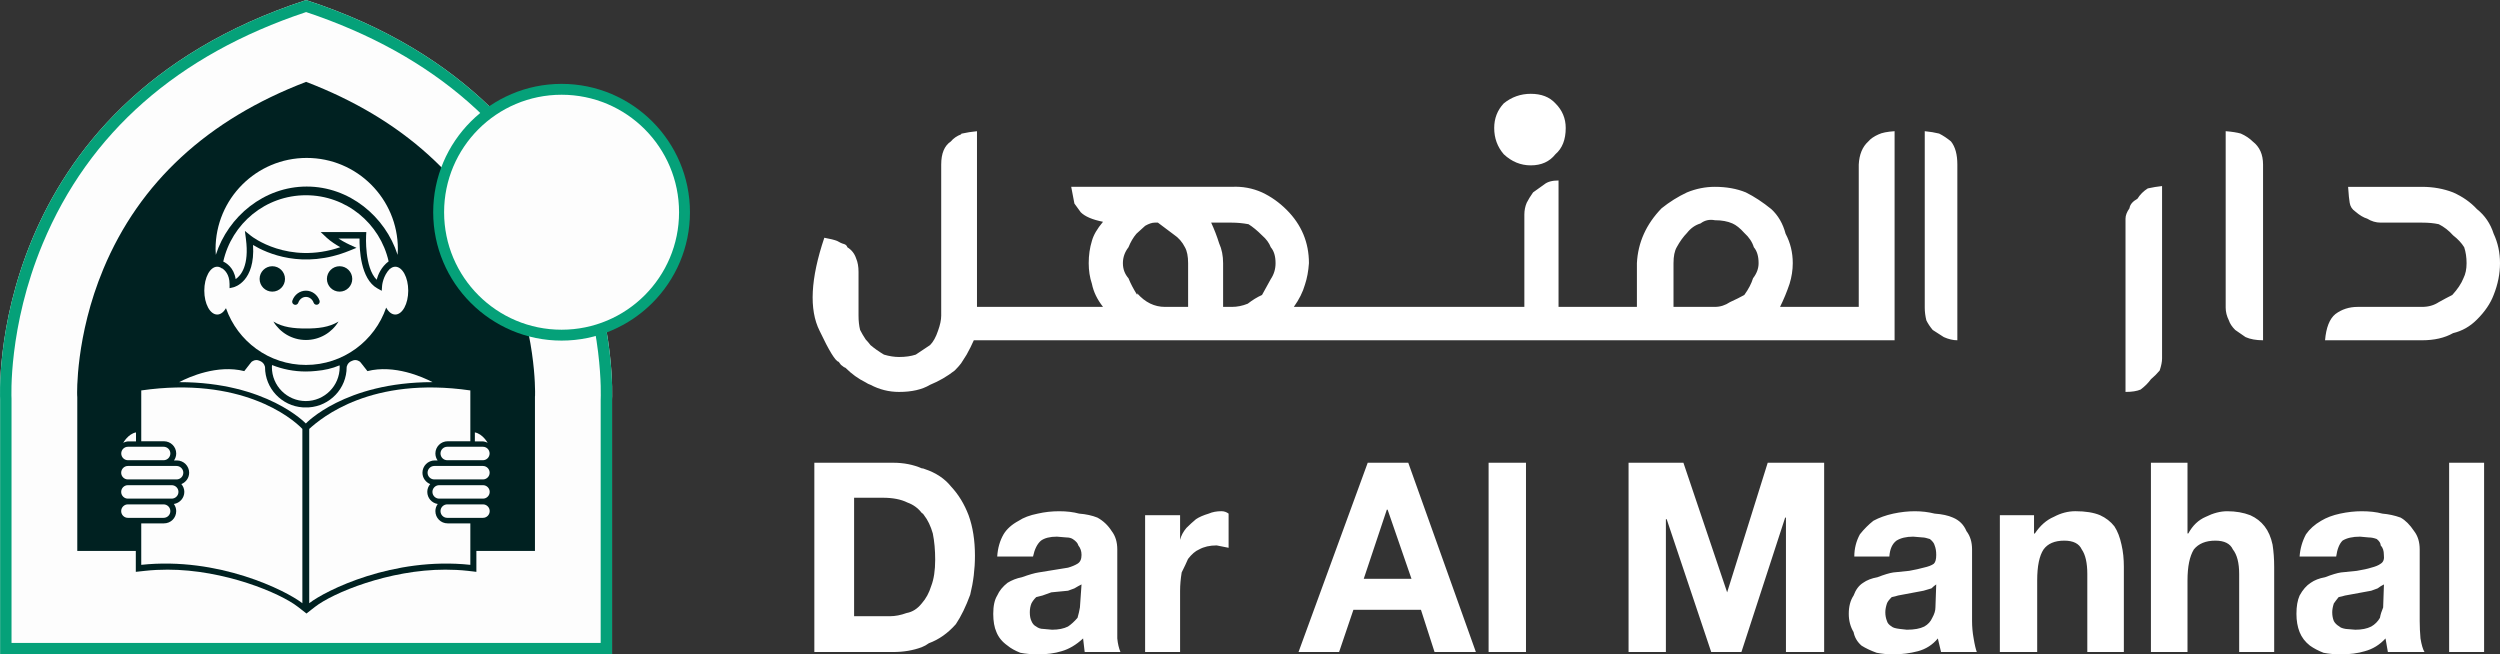 <?xml version="1.0" encoding="UTF-8"?>
<!DOCTYPE svg PUBLIC "-//W3C//DTD SVG 1.1//EN" "http://www.w3.org/Graphics/SVG/1.1/DTD/svg11.dtd">
<!-- Creator: CorelDRAW X7 -->
<svg xmlns="http://www.w3.org/2000/svg" xml:space="preserve" width="165.894mm" height="43.421mm" version="1.1" style="shape-rendering:geometricPrecision; text-rendering:geometricPrecision; image-rendering:optimizeQuality; fill-rule:evenodd; clip-rule:evenodd"
viewBox="0 0 13301167 3481444"
 xmlns:xlink="http://www.w3.org/1999/xlink">
 <rect x="0" y="0" width="13301167" height="3481444" fill="#333333" stroke="none"/>
 <defs>
  <style type="text/css">
   <![CDATA[
    .fil2 {fill:#002121;fill-rule:nonzero}
    .fil3 {fill:#00AF79;fill-rule:nonzero}
    .fil1 {fill:#05A179;fill-rule:nonzero}
    .fil0 {fill:#FDFDFD;fill-rule:nonzero}
    .fil4 {fill:white;fill-rule:nonzero}
   ]]>
  </style>
 </defs>
 <g id="__x0023_Layer_x0020_1">
  <path class="fil0" d="M1628552 393c-1715827,559888 -1627782,2125011 -1627782,2125011l0 1356040 3255612 0 0 -1356040c0,0 88052,-1565123 -1627830,-2125011z"/>
  <path class="fil1" d="M1628552 64207c681929,227107 1152658,639899 1399449,1227297 186464,443726 168111,826860 167942,830629l-104 1555 0 1716 0 1295433 -3134518 0 0 -1295433 0 -1716 0 -1555c-281,-3769 -19075,-382517 165890,-825866 246068,-589884 717472,-1004176 1401341,-1232060zm0 -63814l0 0c-1715827,559888 -1627782,2125011 -1627782,2125011l0 1356040 3255612 0 0 -1356040c0,0 88052,-1565123 -1627830,-2125011z"/>
  <path class="fil2" d="M1628664 435531c512479,196166 870830,520746 1066106,966139 157583,359289 152644,676773 151979,702110l-554 7095 0 14529 0 805685 -2435014 0 0 -805685 0 -11474 -666 -11481c-168,-3047 -10086,-313435 139447,-671562 192173,-460531 554734,-794812 1078702,-995356z"/>
  <path class="fil3" d="M1628440 0l-2943 0c561,225 1058,225 1499,393 497,-168 1003,-168 1444,-393z"/>
  <path class="fil1" d="M2987911 1812137c-376696,0 -683091,-306339 -683091,-683035 0,-376480 306395,-682875 683091,-682875 376592,0 682987,306395 682987,682875 0,376696 -306395,683035 -682987,683035z"/>
  <path class="fil0" d="M2987911 1754248c-345258,0 -625090,-279776 -625090,-625146 0,-345154 279832,-624986 625090,-624986 345266,0 624986,279832 624986,624986 0,345370 -279720,625146 -624986,625146z"/>
  <path class="fil2" d="M722563 2869431l0 173050 49623 -5380c40033,-4378 80235,-6270 119491,-6270 301239,0 598590,123981 693402,197889l18633 14473 26836 21071 26836 -21071 18626 -14473c94755,-73908 391946,-197889 693186,-197889 39255,0 79561,1892 119594,6270l45798 5380 0 -173050 -1812025 0z"/>
  <path class="fil0" d="M2379675 2376965c-19852,0 -35984,15851 -35984,35703 0,19909 16132,35929 35984,35929l189511 0c19683,0 35711,-16020 35711,-35929 0,-19852 -16028,-35703 -35711,-35703l-189511 0z"/>
  <path class="fil0" d="M2605394 2617100c0,-19683 -15971,-35711 -35703,-35711l-233040 0c-19796,0 -35928,16028 -35928,35711 0,19684 16132,35872 35928,35872l233040 0c19732,0 35703,-16188 35703,-35872z"/>
  <path class="fil0" d="M2569691 2683521l-190016 0c-19852,0 -35984,16083 -35984,35767 0,20069 15747,35872 35984,35872l190016 0c19732,0 35703,-16027 35703,-35872 0,-19684 -15971,-35767 -35703,-35767z"/>
  <path class="fil0" d="M2605114 2515081c0,-19684 -15964,-35928 -35704,-35928l-258545 0c-19956,0 -36040,16244 -36040,35928 0,19844 16084,35704 36040,35704l258545 0c19740,0 35704,-15860 35704,-35704z"/>
  <path class="fil0" d="M645111 2412668c0,19909 16019,35929 35703,35929l189463 0c19900,0 36040,-16020 36040,-35929 0,-19852 -16140,-35703 -36040,-35703l-189463 0c-19684,0 -35703,15851 -35703,35703z"/>
  <path class="fil0" d="M644774 2515081c0,19844 16084,35704 35768,35704l258592 0c19909,0 36209,-15860 36209,-35704 0,-19684 -16300,-35928 -36209,-35928l-258592 0c-19684,0 -35768,16244 -35768,35928z"/>
  <path class="fil0" d="M644718 2617100c0,19684 15971,35872 35599,35872l233040 0c19956,0 36096,-16188 36096,-35872 0,-19683 -16140,-35711 -36096,-35711l-233040 0c-19628,0 -35599,16028 -35599,35711z"/>
  <path class="fil0" d="M644718 2719288c0,19845 15971,35872 35599,35872l189960 0c20181,0 36040,-15803 36040,-35872 0,-19684 -16140,-35767 -36040,-35767l-189960 0c-19628,0 -35599,16083 -35599,35767z"/>
  <path class="fil0" d="M1948970 1234722l-1050 18352c-224,1941 -9373,169442 56053,235373 7377,-27557 24615,-68593 63710,-97810 -45357,-201321 -224837,-351856 -439909,-351856 -215464,0 -394993,151257 -439909,352963 14641,6711 56446,30772 65979,93264 27614,-18746 73195,-71857 54562,-213797l-5436 -42583 33490 26940c1997,1724 196006,154368 474226,59605 -22562,-12420 -51114,-30548 -72578,-50457l-31823 -29994 242685 0z"/>
  <path class="fil0" d="M2115422 1355872c665,-10143 1443,-20294 1443,-30605 0,-267805 -217076,-484985 -484986,-484985 -267917,0 -484985,217180 -484985,484985 0,10311 938,20462 1443,30605 65586,-204593 257214,-363339 483542,-363339 226441,0 418117,158746 483543,363339z"/>
  <path class="fil0" d="M2171972 1546497c0,-70469 -30933,-127412 -69026,-127412 -9982,0 -19516,4209 -28167,11642 0,-393 -112,-554 -112,-946 -37372,37595 -41749,89768 -41749,90545l-1885 26892 -23733 -13141c-89375,-50072 -95092,-209916 -94426,-264919l-112050 0c29995,19460 59100,32657 59437,32818l36369 16637 -36979 15081c-248402,101242 -440574,13583 -513433,-30163 12420,194618 -98748,223450 -103791,224837l-21127 4931 0 -21792c0,-51732 -25618,-75072 -40034,-84220 0,385 -112,778 -112,1163 -7978,-5934 -16404,-9365 -25393,-9365 -38084,0 -68857,56943 -68857,127412 0,70084 30773,127027 68857,127027 17969,0 34213,-13029 46520,-33827 61714,175880 228550,301961 425493,301961 197994,0 365888,-127637 426824,-305008 12307,22731 29602,36874 48348,36874 38093,0 69026,-56943 69026,-127027zm-616607 53279l0 0c10920,-32104 40025,-53279 72409,-53279 32272,0 61209,21175 72410,52894 2830,8819 -1716,18128 -10311,21183 -8812,3103 -18353,-1331 -21400,-10319 -6326,-18128 -22843,-30548 -40699,-30548 -18072,0 -34485,12420 -40699,30997 -2493,6815 -8867,11249 -15747,11249 -1996,0 -3712,-609 -5540,-994 -8764,-3047 -13478,-12588 -10423,-21183zm318807 -115771l0 0c0,37260 -30051,67647 -67311,67647 -37371,0 -67534,-30387 -67534,-67647 0,-37419 30163,-67582 67534,-67582 37260,0 67311,30163 67311,67582zm-425381 67647l0 0c-37147,0 -67583,-30387 -67583,-67647 0,-37419 30436,-67582 67583,-67582 37267,0 67535,30163 67535,67582 0,37260 -30268,67647 -67535,67647zm178983 196110l0 0c63710,0 122698,-5934 173267,-36979 -35375,58771 -99743,98083 -173267,98083 -73524,0 -137835,-39312 -173266,-98083 50344,31045 109668,36979 173266,36979z"/>
  <path class="fil0" d="M2301388 2033142c-53174,-27726 -203437,-94755 -346484,-58659 -28223,-36649 -38815,-49069 -38815,-49069 0,0 -18625,-16806 -41412,-6326 -28055,9541 -30276,34380 -30276,34380 0,113662 -89327,206701 -201273,213966l-31991 0c-111994,-7265 -201040,-100304 -201040,-213966 0,0 -2277,-24839 -30388,-34380 -22787,-10480 -41525,6326 -41525,6326 0,0 -10591,12420 -38598,49069 -143271,-36096 -293470,30933 -346589,58659 466577,0 674112,220067 674112,220067 0,0 205923,-220067 674279,-220067z"/>
  <path class="fil0" d="M2594530 2356166c0,0 -25842,-47570 -68032,-55612l0 47963 44299 0c0,0 12917,1163 23733,7649z"/>
  <path class="fil0" d="M655590 2356166c0,0 25778,-47570 67976,-55612l0 47963 -44355 0c0,0 -12813,1163 -23621,7649z"/>
  <path class="fil0" d="M2381840 2347740l120589 0 0 -270459c-527954,-76242 -791101,144987 -857192,204760l0 927388c86272,-67422 446396,-248121 857192,-204207l0 -220620 -120589 0c-36594,0 -65378,-28832 -65378,-65314 0,-14143 4714,-27116 12532,-37820 -31438,-4763 -55612,-31711 -55612,-64368 0,-15859 5877,-30387 15587,-41476 -24287,-9758 -41365,-33042 -41365,-60543 0,-35928 29330,-65322 65314,-65322l15250 0c-7264,-10527 -11706,-23284 -11706,-37091 0,-35703 29225,-64928 65378,-64928z"/>
  <path class="fil0" d="M751508 2077281l0 270459 120709 0c35984,0 65314,29225 65314,64928 0,13807 -4386,26564 -11754,37091l15193 0c36089,0 65426,29394 65426,65322 0,27501 -17302,50785 -41476,60543 9589,11089 15803,25617 15803,41476 0,32657 -24286,59605 -55724,64368 7761,10704 12532,23677 12532,37820 0,36482 -28720,65314 -65314,65314l-120709 0 0 220620c410852,-43914 770807,136785 857248,204207l0 -927388c-56719,-59773 -327467,-281002 -857248,-204760z"/>
  <path class="fil0" d="M1447356 1942211c-393,3825 -778,7489 -778,11257 0,99358 80724,180363 180418,180363 99526,0 180258,-81005 180258,-180363 0,-7432 56,-2662 -609,-9701 -39705,16966 -80957,25946 -124253,29770 -18249,1941 -36762,3055 -55396,3055 -63373,0 -123972,-12203 -179640,-34381z"/>
  <path class="fil4" d="M8118754 3468800l-198716 0 0 -1006838 198884 0 0 1006838 -168 0zm2157675 -338443l0 0 -42414 12588 -135398 25393c-8427,2886 -19684,5716 -33827,8595 -14136,14143 -22563,25232 -25393,33819 -5540,16806 -8595,32441 -8595,46632 0,16806 2886,32272 8595,46408 2830,11257 11257,21183 25393,29610 5772,5709 19683,9926 42422,12756l37981 4210c39584,0 70525,-5709 93031,-16966 19909,-11257 33828,-26724 42423,-46408 11089,-19908 16797,-38205 16797,-55058l4210 -122594c-8427,5549 -16798,12588 -25225,21015zm-4594237 12588l0 0 -88934 8595 -46520 16798c-11257,2886 -22514,5716 -33715,8595 -11362,11257 -19845,22570 -25505,33819 -5541,13919 -8483,29610 -8483,46632 0,19628 2886,35103 8483,46408 5660,14143 14143,24069 25505,29610 11257,8595 23901,12756 37932,12756l46624 4210c33828,0 61994,-5709 84613,-16966 16910,-11257 33819,-26724 50785,-46408 5661,-19908 9926,-38205 12700,-55058l8539 -122594c-11313,5549 -24005,12588 -38149,21183l-33875 12420zm1696367 -431314l0 0 -122818 367885 254055 0 -127028 -367885 -4209 0zm114046 -249669l0 0 359682 1006838 -219898 0 -72193 -224220 -359514 0 -76009 224220 -215858 0 368109 -1006838 215681 0zm-1213987 410299l0 0c5548,-22514 16918,-43745 33715,-63429 17022,-16966 33932,-32440 50898,-46576 16909,-11313 39480,-21183 67759,-29610 19732,-8595 42302,-12804 67582,-12804 14144,0 26836,4377 38150,12804l0 181862 -63430 -12637c-36762,0 -67647,7096 -93152,21232 -19740,8210 -39528,25176 -59212,50625 -8595,19844 -19740,43689 -33875,71968 -5436,33820 -8435,66308 -8435,97249l0 325855 -186127 0 0 -727559 186127 0 0 131020zm-858795 -101410l0 0c25392,-17022 59212,-29778 101522,-38205 36762,-8427 74687,-12644 114215,-12644 39648,0 74911,4217 105844,12644 36762,2830 69034,9926 97201,21183 31045,17022 56446,40916 76234,72025 19571,25393 29610,57881 29610,97249l0 380689c0,30941 0,62042 0,92983 2774,28279 8427,52397 16909,72249l-190344 0 -8483 -72249c-36706,34044 -74743,56558 -114271,67863 -36650,11258 -77517,16806 -122705,16806 -36594,0 -68970,-2718 -97137,-8427 -28279,-11257 -50793,-23845 -67815,-38037 -28167,-19852 -47843,-43689 -59100,-71968 -11369,-25393 -17022,-57889 -17022,-97257 0,-42415 7096,-74679 21119,-97193 11257,-25617 29610,-47963 55003,-67863 22626,-13919 47963,-24014 76242,-29554 39424,-14144 69026,-22570 88710,-25449l156637 -25392c19684,-5549 36650,-12588 50785,-21184 14088,-8426 21239,-23901 21239,-46632 0,-19684 -5548,-36481 -17021,-50617 -2662,-11481 -12589,-22738 -29611,-33995 -8482,-5316 -19683,-8427 -33819,-8427l-50681 -4210c-36866,0 -64977,7096 -84605,21232 -19796,16805 -33939,45076 -42366,84613l-190513 0c2886,-45077 14256,-84613 33884,-118433 16909,-28223 43745,-52116 80339,-71800zm-456819 67583l0 0c-11257,-39528 -26836,-71969 -46576,-97193 -2822,-5548 -7096,-9926 -12636,-12588 -19740,-25617 -45189,-43970 -76186,-55059 -33819,-16965 -77573,-25392 -131132,-25392l-152252 0 0 630366 190345 0c28166,0 57889,-5709 88822,-17022 31109,-5493 57776,-22515 80403,-50794 22562,-25392 39472,-56325 50729,-93200 14136,-36481 21071,-83113 21071,-139447 0,-50841 -4161,-97417 -12588,-139671zm-59212 -346862l0 0c5540,0 11193,1548 16910,4210 59212,19684 105731,50785 139607,93039 39480,42359 70421,92984 93039,152420 22515,61874 33820,133899 33820,215681 0,70477 -8427,139616 -25280,207206 -22675,62099 -48068,114440 -76234,156630 -42311,47963 -90162,81950 -143721,101466 -11361,8595 -24006,15635 -38141,21183 -45189,16798 -95814,25617 -152316,25617l-418838 0 0 -1007062 418838 0c56502,0 107127,9927 152316,29610zm5922608 346862l0 0c28055,-42190 61874,-71969 101410,-88822 36698,-19628 74903,-29770 114215,-29770 53503,0 97417,7095 131237,21231 30772,14087 56333,33771 76242,59164 16797,25449 29385,57881 37812,97249 8763,36874 12588,76242 12588,118432l0 452882 -194450 0 0 -414509c0,-59388 -9926,-103134 -29610,-131188 -14135,-30997 -45245,-46632 -93039,-46632 -50785,0 -87435,15635 -109998,46632 -22570,33819 -33987,88822 -33987,165008l0 380689 -198667 0 0 -727559 181861 0 0 97193 4386 0zm-753176 -105788l0 0c39697,-8427 77509,-12644 114383,-12644 36706,0 72025,4217 105620,12644 39761,2830 72025,9926 97417,21183 33659,14136 57889,38037 71864,72025 19684,25393 29771,57881 29771,97249l0 380689c0,30941 2718,62042 8427,92983 5548,34044 11481,57889 16805,72249l-190240 0 -17022 -72249c-28055,34044 -63598,56558 -105620,67863 -42414,11258 -86168,16806 -131244,16806 -30933,0 -60543,-2718 -88822,-8427 -31158,-11257 -57890,-23845 -80396,-38037 -22730,-19852 -36706,-43689 -42198,-71968 -17022,-28279 -25617,-60768 -25617,-97257 0,-39528 8595,-71800 25617,-97193 11426,-31157 28055,-53671 50793,-67863 19460,-13919 45077,-24014 76018,-29554 36650,-14144 64921,-22570 84605,-25449l84612 -8595c30941,-5548 56390,-11257 76018,-16797 25617,-5549 43970,-12588 55059,-21184 8595,-8426 12580,-23901 12580,-46632 0,-19684 -2662,-36481 -8427,-50617 -2662,-11481 -11257,-22738 -25393,-33995 -16966,-5316 -29610,-8427 -37980,-8427l-50842 -4210c-36650,0 -66260,7096 -88822,21071 -22682,16966 -35319,45237 -37981,84605l-186463 0c0,-42190 9974,-81782 29826,-118264 22514,-28223 46576,-52116 71800,-72024 31166,-16798 66485,-29386 105852,-37981zm-1209938 29610l0 0 0 706544 -198611 0 0 -1006838 291867 0 232647 689578 215857 -689578 300294 0 0 1006838 -203269 0 0 -714971 -4210 0 -232655 714971 -160846 0 -236865 -706544 -4209 0zm3752513 380689l0 0 -139616 25617c-8427,2831 -19459,5492 -33595,8371 -11481,14143 -19852,25449 -25617,33819 -5380,16806 -8427,32441 -8427,46632 0,16966 2710,32441 8427,46576 5765,11257 15635,21015 29770,29442 5380,5709 16862,9926 33660,12756l50785 4210c34044,0 62098,-5485 84837,-16966 19459,-11089 35150,-26555 46408,-46408 2878,-17022 8595,-35150 17021,-55058l4210 -122594c-11089,5549 -22562,12588 -33820,21183l-34043 12420zm600755 -680983l0 0 0 1006838 -186023 0 0 -1006838 186023 0zm-947625 380689l0 0c19684,-28223 46407,-52116 80451,-71800 28223,-17022 61874,-29778 101411,-38205 39536,-8427 77573,-12644 114222,-12644 42190,0 79065,4217 109998,12644 33827,2830 66315,9926 97256,21183 25561,14136 49455,38037 72025,72025 19628,25393 29602,57881 29602,97249l0 380689c0,30941 1499,62042 4217,92983 5709,34044 12589,57889 21344,72249l-194834 0 -12588 -72249c-31158,34044 -67808,56558 -109998,67863 -36874,11258 -79128,16806 -126867,16806 -33988,0 -64920,-2718 -93200,-8427 -28279,-11257 -52172,-23845 -72024,-38037 -25393,-19852 -43746,-43689 -55003,-71968 -11257,-28279 -16797,-60768 -16797,-97257 0,-39528 5540,-71800 16797,-97193 16966,-31157 36874,-53671 59212,-67863 19852,-13919 45245,-24014 76186,-29554 36706,-14144 64985,-22570 84669,-25449l84605 -8595c33603,-5548 59220,-11257 76017,-16797 22514,-5549 39536,-12588 50793,-21184 14136,-8426 19901,-23901 16854,-46632 0,-22506 -5548,-39367 -16854,-50617 0,-11481 -7047,-22738 -21014,-33995 -14088,-5316 -28280,-8427 -42423,-8427l-46568 -4210c-39368,0 -70477,7096 -93039,21071 -16966,16966 -28279,45237 -33820,84605l-194618 0c2887,-42022 14304,-81558 33988,-118264zm-418894 -122649l0 0c45076,0 86160,7104 122649,21239 31102,13919 56494,33820 76178,59212 19684,25401 33828,57665 42254,97201 5709,36706 8596,76074 8596,118432l0 452714 -186248 0 0 -414509c0,-59388 -11305,-103134 -33595,-131188 -14199,-30997 -45132,-46632 -93264,-46632 -50785,0 -88822,15635 -114214,46632 -22515,36650 -33828,91652 -33828,165008l0 380689 -194610 0 0 -1006838 194610 0 0 376472 4218 0c22730,-42190 53671,-71969 93199,-88822 39368,-19628 77349,-29610 114055,-29610z"/>
  <path class="fil4" d="M7949865 680991c0,-50794 16805,-94539 50793,-131021 42030,-33987 90209,-50849 143657,-50849 56558,0 100079,16862 131244,50849 36650,36482 54835,80227 54835,131021 0,62098 -18353,108506 -54835,139607 -31165,39536 -74686,59220 -131244,59220 -53448,0 -101627,-19684 -143657,-59220 -33988,-39528 -50793,-85944 -50793,-139607zm-1505902 503499l0 0c16909,36481 31045,73355 42414,110061 14136,30941 21127,66091 21127,105620l0 232654 46576 0c28055,0 56222,-5548 84549,-17022 25344,-19683 50625,-35150 75905,-46407 17022,-31109 32601,-59220 46632,-84613 17022,-25392 25393,-53447 25393,-84612 0,-36698 -8371,-64921 -25393,-84605 -8595,-22739 -23949,-43746 -46632,-63430 -25336,-25400 -49342,-45076 -71800,-59220 -31053,-5708 -60599,-8426 -88766,-8426l-110005 0zm-283384 0l0 0 -17022 0c-14032,0 -30829,5548 -50681,16853l-46520 42198c-16910,19844 -31045,43914 -42302,72025 -19796,25392 -29723,53672 -29723,84605 0,31165 9870,57664 29723,80403 11257,28111 26723,57713 46519,88822l0 -8595c42303,48123 91597,72024 148043,72024l122697 0 0 -232654c0,-36698 -5709,-64921 -16910,-84605 -14191,-28111 -33875,-50850 -59268,-67647l-84556 -63429zm3834687 -469680l0 0c17022,-8427 45077,-14143 84830,-16805l0 1112408 -4898966 0c-11144,25401 -23957,50794 -38093,76242 -8426,14136 -18352,29610 -29610,46576 -8482,11257 -19683,23894 -33875,38037 -39480,30933 -83001,56334 -131076,76018 -42303,25392 -97305,37972 -164952,37972 -53560,0 -104345,-12580 -152308,-37972 -8427,-2662 -17022,-7104 -25280,-12645 -39649,-19627 -74687,-45020 -105852,-76185 -2767,-2662 -5653,-4210 -8588,-4210l-16805 -12588 -12748 -16797c-16854,-2887 -50681,-57889 -101467,-165064 -56502,-112836 -47963,-277676 25281,-494856 31053,5709 53671,11257 67815,16797 14135,8596 26667,14144 37924,16966 8588,2887 14248,8435 16966,17022 22787,13975 38141,33828 46520,59220 8587,19684 12805,43746 12805,71857l0 232654c0,28271 2774,53672 8426,76122 8483,16806 18409,33603 29723,50625 8258,8595 16853,18353 25280,29827 19796,16805 43633,33827 71912,50793 28167,8370 55003,12580 80396,12580 33827,0 63429,-4210 88774,-12580 25505,-16966 50785,-33988 76178,-50793 16909,-17022 31053,-42415 42310,-76234 11193,-30885 16910,-57833 16910,-80340l0 -803632c0,-59388 16909,-100079 50841,-122818 14031,-16797 32384,-29602 54890,-38029 0,-2830 1444,-4161 4218,-4161 25392,-5765 52341,-9982 80395,-12644l0 934652 670560 0c-30998,-39536 -50673,-80235 -59108,-122649 -11362,-33988 -17022,-70469 -17022,-110005 0,-42191 5660,-81783 17022,-118433 8435,-31157 28110,-64920 59108,-101626 -56446,-11257 -95862,-28055 -118433,-50625l-33819 -46576 -16966 -88822 854698 0c56222,-2887 109893,7040 160454,29610 47963,22506 91709,53447 131245,92983 79120,79121 118432,173652 118432,283489 -2830,42422 -9926,80403 -21183,114222 -11257,39528 -30941,78896 -59212,118432l1226511 0 0 -490694c0,-22570 4217,-43745 12588,-63429 8595,-17022 19908,-35319 33819,-55003 19909,-14144 39537,-28279 59389,-42415 16853,-13975 42246,-21015 76065,-21015l0 672556 416954 0 0 -232654c5549,-109837 49294,-207255 131245,-291867 42190,-33820 87267,-62099 135230,-84605 47962,-19684 97417,-29610 148042,-29610 62098,0 117101,9926 165056,29610 45084,22506 90161,52116 135398,88822 36706,33763 61938,77517 76073,131020 25561,48124 38206,100304 38206,156630 0,36649 -5765,73355 -17022,110005 -14144,42414 -31166,83113 -50625,122649l418726 0 0 -757224c2661,-53448 19467,-94531 50793,-122810 11473,-13919 29770,-26724 55002,-37981zm385123 37981l0 0c22515,28279 33603,69138 33603,122810l0 934812c-22570,0 -46407,-5540 -71856,-16797 -22514,-14136 -42366,-26724 -59220,-38037 -14136,-16910 -25393,-33763 -33763,-50954 -5549,-22506 -8596,-45076 -8596,-67590l0 -939030c28223,2662 53672,7047 76403,12588 22514,11257 43529,25392 63429,42198zm-1049091 562775l0 0c-8595,-28111 -25617,-53503 -50786,-76242 -22570,-25393 -43970,-42190 -63429,-50617 -25617,-11257 -56558,-17022 -93264,-17022 -28215,-5492 -53672,0 -75961,17022 -28328,8427 -52341,25224 -72241,50617 -19460,19852 -37813,45076 -54835,76242 -11257,19684 -16966,47907 -16966,84605l0 232654 220003 0c28335,0 55059,-8370 80451,-25392 30941,-14144 56334,-26780 76242,-38037 22515,-31109 37813,-60711 46408,-88822 19684,-25401 29610,-52124 29610,-80403 0,-36698 -8427,-64921 -25232,-84605zm2590761 -604973l0 0c25393,11257 46576,25392 63430,42198 36874,28279 55003,69138 55003,122810l0 934812c-36706,0 -67808,-5540 -93040,-16797 -19844,-14136 -38197,-26724 -55003,-38037 -17022,-16910 -28271,-33763 -33819,-50954 -11257,-22506 -16966,-45076 -16966,-67590l0 -939030c33763,2662 60495,7047 80395,12588zm1188651 604973l0 0c-14087,-22739 -33771,-43746 -59164,-63430 -22570,-25400 -47963,-45076 -76073,-59220 -25561,-5708 -55003,-8426 -88991,-8426l-219842 0c-25393,0 -49511,-7040 -72025,-21184 -19684,-5708 -40859,-18353 -63429,-38029 -16798,-11257 -26724,-26891 -29771,-46575 -2718,-14144 -5548,-42415 -8426,-84613l393493 0c59220,0 114223,9926 165064,29610 50786,22506 92984,52116 126803,88822 42415,33763 72025,77517 89047,131020 22514,48124 33771,100304 33771,156630 0,56333 -11257,112891 -33771,169225 -17022,45076 -46632,88822 -89047,131020 -36650,36706 -78896,60711 -126803,71969 -45132,25609 -100135,38028 -165064,38028l-516143 0c5765,-67638 24062,-114158 55003,-139382 33819,-25401 73355,-38206 118488,-38206l342652 0c33988,0 63430,-8370 88991,-25232 25232,-14135 49294,-26940 71856,-38197 28279,-30941 47907,-60551 59220,-88822 11474,-22514 16797,-49238 16797,-80235 0,-31101 -4209,-59381 -12636,-84773zm-1607545 592273l0 0c0,16797 -4209,37980 -12636,63429 -14143,16798 -29610,32432 -46576,46408 -14143,19844 -32496,38197 -55002,55002 -19684,8427 -46632,12580 -80235,12580l0 -921952c0,-17022 7047,-35318 21014,-55002 2831,-19901 16966,-36698 42367,-50842 14135,-22506 32488,-40859 55003,-55002 25224,-5541 50841,-9927 76065,-12588l0 917967z"/>
 </g>
</svg>
